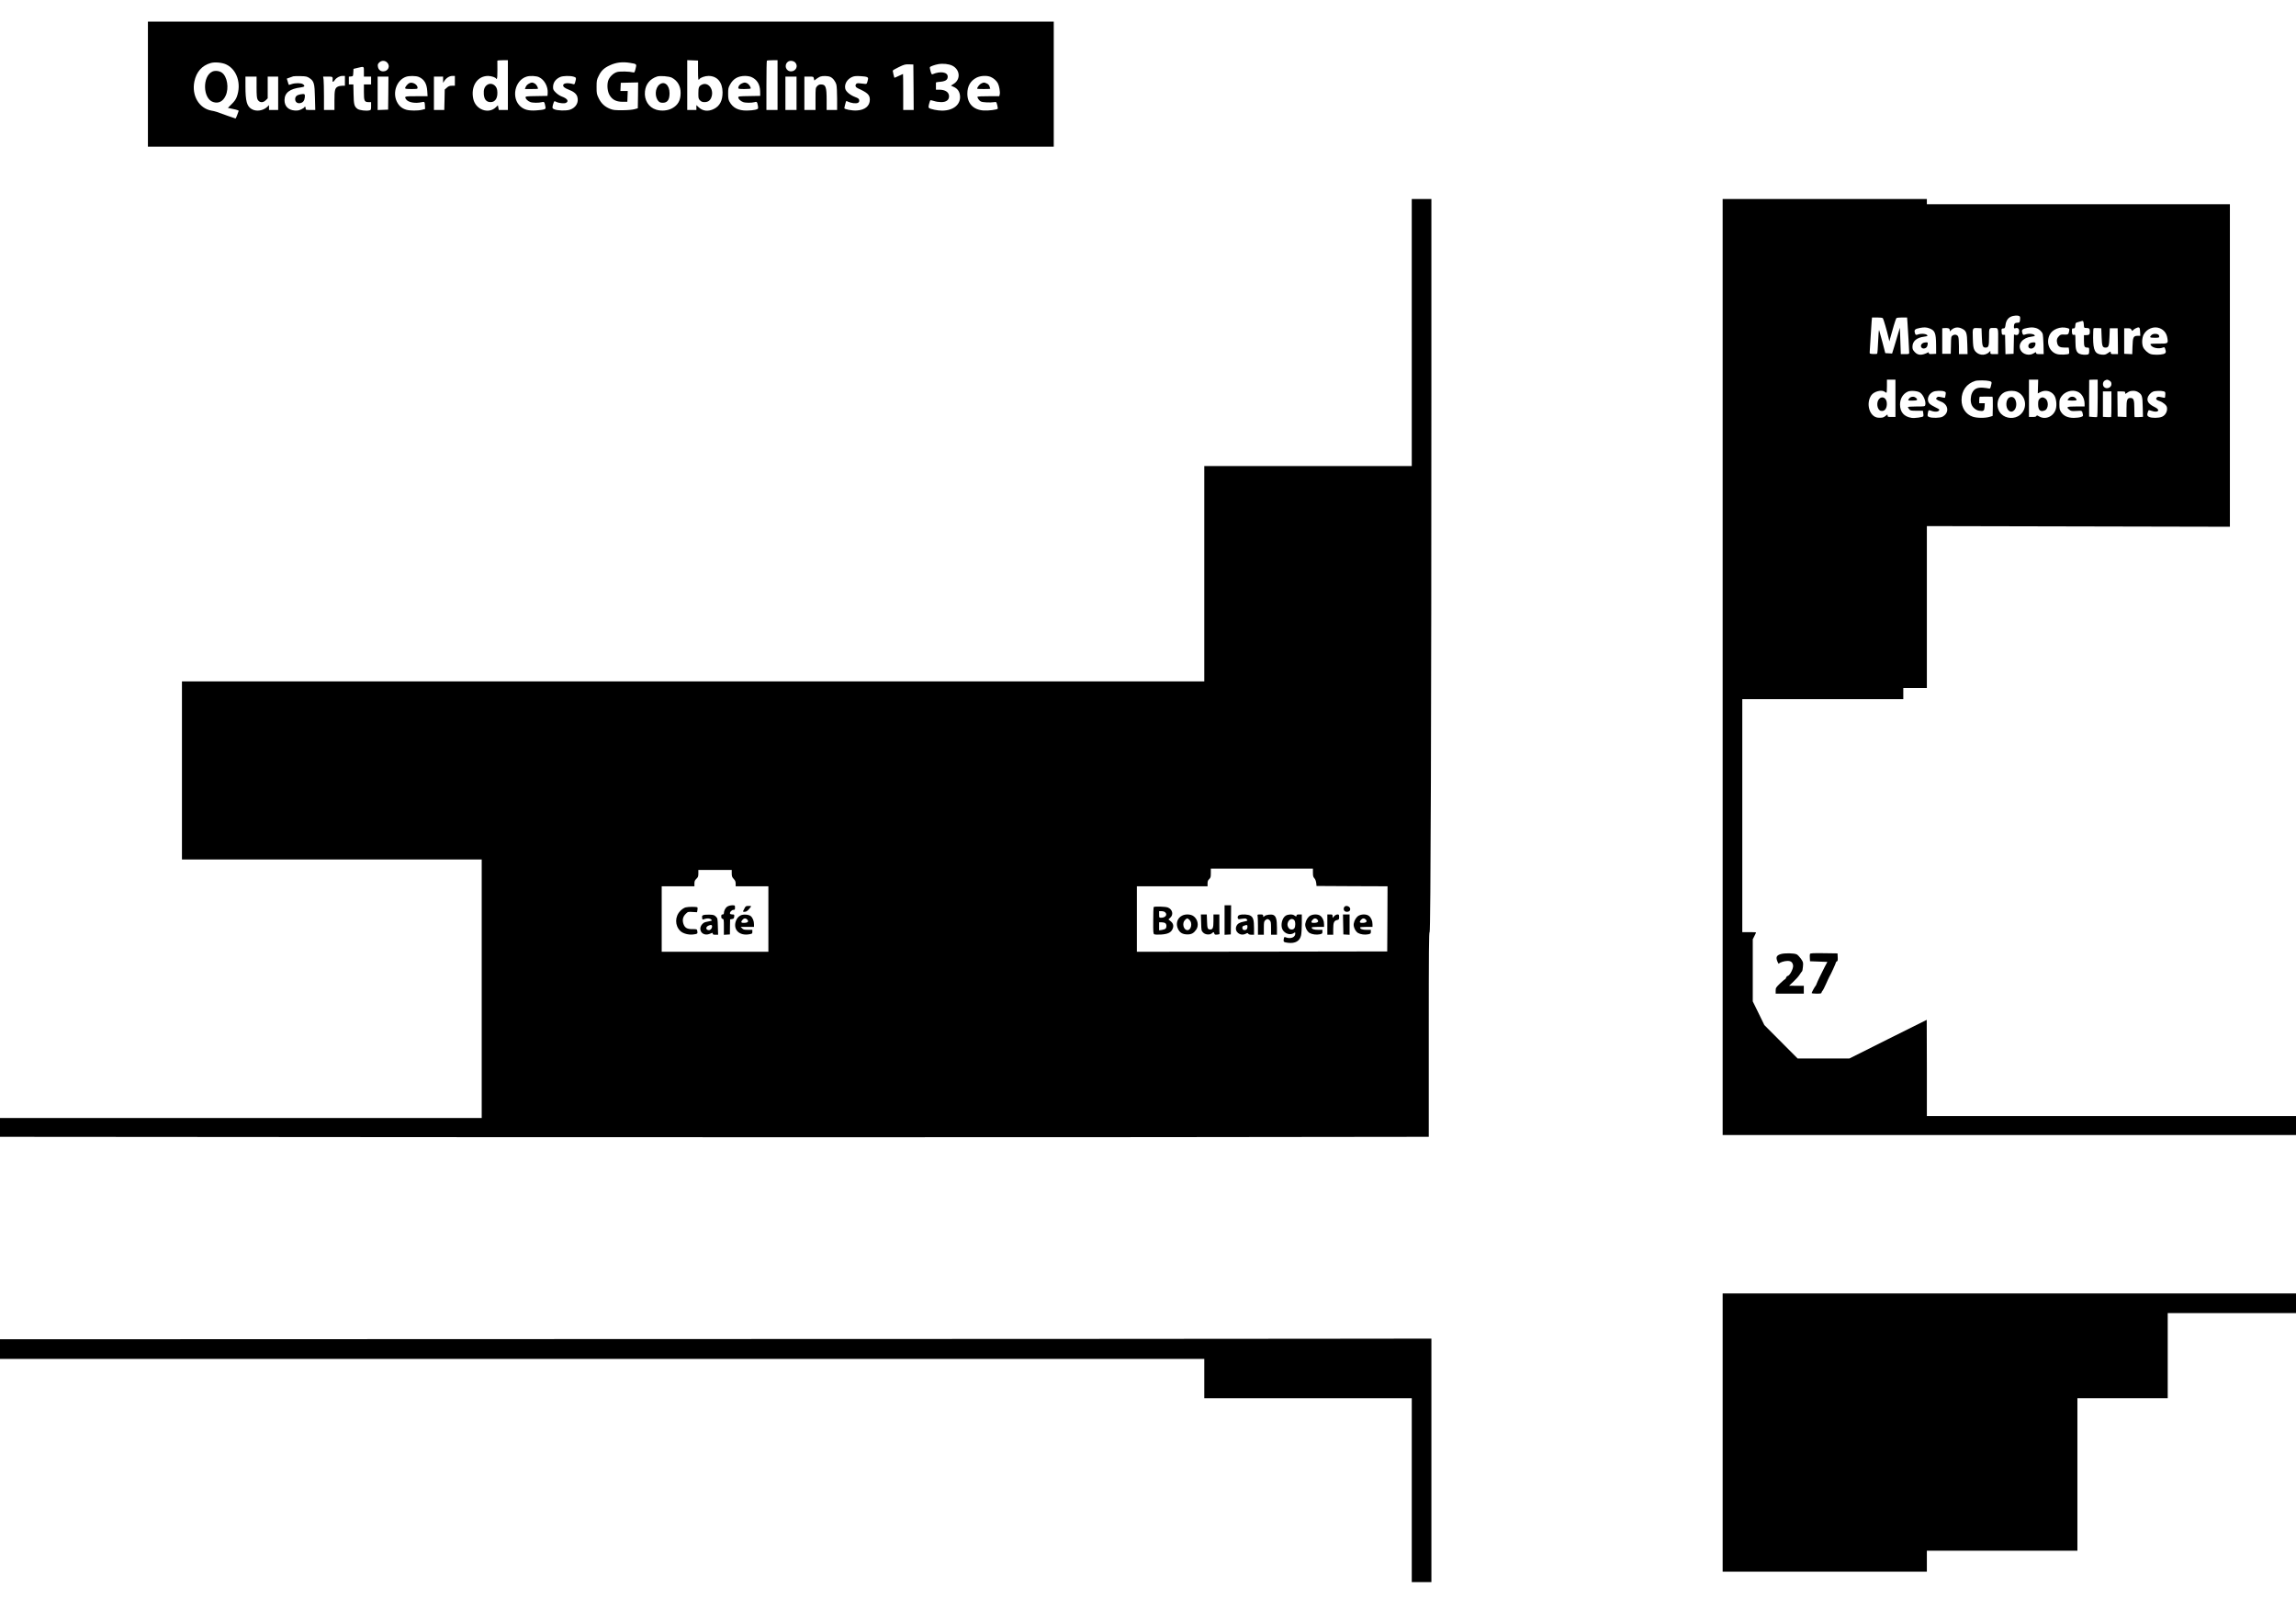 <?xml version="1.0" encoding="UTF-8" standalone="no"?>
<!-- Created with Inkscape (http://www.inkscape.org/) -->

<svg xmlns:dc="http://purl.org/dc/elements/1.1/" xmlns:cc="http://creativecommons.org/ns#" xmlns:rdf="http://www.w3.org/1999/02/22-rdf-syntax-ns#" xmlns:svg="http://www.w3.org/2000/svg" xmlns="http://www.w3.org/2000/svg" xmlns:inkscape="http://www.inkscape.org/namespaces/inkscape" version="1.0" width="3508pt" height="2480pt" viewBox="0 0 3508 2480" id="svg2">
  <defs id="defs92" />
  <g transform="matrix(0.1,0,0,-0.1,0,2480)" id="g6" style="fill:#000000;stroke:none">
    <path d="m 2260,23515 0,-955 6920,0 6920,0 0,955 0,955 -6920,0 -6920,0 0,-955 z m 5500,-15 0,-380 -70,0 -69,0 -7,36 -7,35 -31,-30 c -113,-109 -310,-36 -345,129 -41,191 61,350 226,350 51,0 123,-25 123,-42 0,-5 5,-6 10,-3 7,4 11,56 10,138 -1,73 -1,135 -1,140 1,4 37,7 81,7 l 80,0 0,-380 z m 2905,227 c 0,-136 4,-163 20,-137 15,25 86,50 140,50 133,0 214,-96 215,-251 0,-126 -43,-209 -132,-253 -87,-44 -173,-34 -235,27 l -33,31 0,-37 0,-37 -70,0 -70,0 0,380 0,381 83,-3 82,-3 0,-148 z m 1215,-227 0,-380 -85,0 -85,0 0,373 c 0,206 3,377 7,380 3,4 42,7 85,7 l 78,0 0,-380 z m -5965,345 c 53,-53 17,-135 -60,-135 -44,0 -74,27 -81,72 -5,30 -2,41 19,62 35,35 89,35 122,1 z m 6235,0 c 50,-53 11,-135 -64,-135 -80,0 -111,98 -47,147 28,22 85,16 111,-12 z m -8695,-29 c 165,-76 237,-296 163,-495 -15,-40 -38,-72 -79,-112 l -57,-57 84,-18 c 51,-10 83,-22 81,-28 -3,-6 -13,-35 -23,-63 -10,-29 -22,-53 -26,-53 -4,0 -56,18 -115,39 -173,64 -195,71 -253,81 -190,35 -304,231 -260,445 30,147 116,244 249,282 64,18 173,8 236,-21 z m 6174,23 c 100,-16 101,-17 82,-89 -15,-58 -17,-61 -41,-55 -55,14 -196,17 -240,5 -60,-16 -124,-80 -140,-140 -18,-67 -8,-160 24,-214 41,-69 100,-100 195,-101 l 76,0 3,83 3,82 -56,0 -56,0 3,63 3,62 133,3 132,3 -2,-198 -3,-197 -50,-14 c -32,-9 -100,-15 -185,-16 -118,0 -142,2 -191,22 -79,32 -132,81 -171,160 -31,63 -33,73 -33,172 0,99 2,110 33,172 38,78 82,120 169,160 96,45 193,57 312,37 z m 4921,-42 c 119,-60 131,-209 23,-277 l -44,-28 44,-20 c 58,-26 89,-71 95,-138 11,-131 -101,-223 -273,-224 -70,0 -178,22 -201,41 -9,8 -9,21 1,60 8,28 16,54 19,57 3,3 29,-2 57,-11 28,-10 77,-17 109,-17 77,0 120,32 120,89 0,63 -57,101 -151,101 l -49,0 0,50 c 0,28 0,53 0,58 0,4 17,8 37,10 106,7 143,28 143,82 0,69 -113,87 -231,36 -13,-6 -19,4 -31,46 -9,29 -13,56 -11,61 7,13 74,37 128,47 72,13 163,3 215,-23 z m -592,-329 2,-348 -80,0 -80,0 0,275 c 0,151 -1,275 -3,275 -2,0 -32,-14 -66,-30 -35,-17 -64,-30 -66,-28 -4,5 -25,96 -25,108 0,6 42,31 93,55 82,40 99,44 157,42 l 65,-2 3,-347 z m -8398,237 0,-75 55,0 55,0 0,-60 0,-60 -55,0 -55,0 0,-117 c 0,-135 8,-153 72,-153 l 38,0 0,-60 c 0,-55 -2,-60 -25,-66 -49,-12 -153,1 -182,22 -50,37 -58,66 -61,227 l -3,147 -35,0 -34,0 0,59 0,60 33,3 c 32,3 32,4 35,60 l 3,56 62,15 c 102,24 97,27 97,-58 z m -833,-97 c 70,-46 81,-83 85,-300 l 5,-188 -74,0 c -71,0 -73,1 -73,25 0,14 -4,25 -10,25 -5,0 -10,-4 -10,-9 0,-5 -21,-19 -46,-31 -35,-17 -58,-21 -103,-18 -97,7 -155,67 -154,159 1,112 80,173 251,194 57,8 67,23 30,49 -28,20 -118,20 -173,1 -21,-8 -41,-13 -42,-11 -2,1 -9,23 -17,49 l -14,46 42,15 c 22,8 48,17 56,20 8,3 58,4 111,3 85,-2 101,-6 136,-29 z m 543,-43 0,-75 -40,0 c -21,0 -51,-5 -65,-12 -47,-21 -55,-53 -55,-213 l 0,-145 -80,0 -80,0 0,209 c 0,114 -3,229 -6,255 l -7,46 72,0 c 76,0 78,-1 72,-62 -3,-26 14,-22 33,7 24,37 75,65 119,65 l 37,0 0,-75 z m 1128,60 c 83,-35 123,-103 130,-217 l 5,-78 -172,0 c -183,0 -188,-2 -155,-49 33,-46 138,-65 237,-42 44,11 47,7 50,-60 l 2,-44 -45,-12 c -63,-16 -188,-16 -244,1 -67,20 -110,58 -142,122 -70,142 -2,330 137,380 49,18 153,17 197,-1 z m 552,-60 0,-75 -45,0 c -35,0 -52,-6 -77,-29 l -33,-29 -3,-156 -4,-156 -79,0 -79,0 0,255 0,255 70,0 70,0 0,-47 0,-48 20,30 c 29,45 79,75 122,75 l 38,0 0,-75 z m 1285,56 c 82,-37 140,-144 133,-243 l -3,-43 -167,-3 c -154,-2 -168,-4 -168,-20 0,-23 35,-57 73,-71 35,-14 131,-14 175,-2 36,11 42,4 55,-67 6,-29 4,-34 -21,-43 -15,-6 -70,-13 -123,-16 -112,-7 -179,10 -236,60 -146,128 -89,402 95,457 49,15 145,11 187,-9 z m 528,8 c 41,-11 44,-20 26,-82 -9,-34 -14,-38 -32,-32 -76,22 -140,17 -151,-11 -9,-25 18,-49 82,-73 78,-30 119,-64 133,-110 25,-85 -21,-166 -113,-197 -59,-19 -193,-15 -241,7 -25,11 -28,18 -24,44 3,16 10,42 16,57 10,26 11,26 40,12 42,-21 123,-29 149,-15 47,25 21,65 -63,96 -28,10 -68,36 -92,60 -37,36 -43,48 -43,84 0,69 39,124 110,155 41,18 148,21 203,5 z m 1502,-16 c 87,-46 135,-128 134,-233 0,-114 -40,-185 -129,-234 -68,-37 -162,-46 -243,-22 -116,34 -187,148 -173,278 11,113 77,193 186,229 46,15 181,4 225,-18 z m 1213,11 c 86,-36 134,-112 136,-219 l 1,-70 -167,-3 c -154,-2 -168,-4 -168,-20 0,-23 35,-57 73,-71 35,-14 131,-14 175,-2 29,9 34,7 42,-13 4,-13 10,-38 12,-57 3,-33 1,-34 -42,-46 -25,-6 -82,-12 -127,-12 -134,-2 -218,42 -269,139 -14,26 -19,57 -19,120 0,76 3,91 30,139 49,89 121,130 228,131 32,0 74,-7 95,-16 z m 1206,2 c 41,-17 80,-67 95,-121 6,-22 11,-118 11,-212 l 0,-173 -80,0 -80,0 0,148 c 0,207 -13,242 -90,242 -21,0 -39,-9 -55,-26 -24,-26 -25,-30 -25,-195 l 0,-169 -85,0 -85,0 0,255 0,255 69,0 c 69,0 69,0 76,-30 l 7,-30 32,25 c 17,13 43,28 56,34 37,14 116,13 154,-3 z m 563,-4 c 20,-11 20,-14 9,-59 -11,-42 -16,-48 -37,-45 -13,1 -47,5 -74,8 -39,5 -54,3 -64,-9 -20,-25 -9,-51 28,-67 146,-66 181,-99 181,-173 0,-96 -74,-158 -200,-165 -74,-4 -190,18 -190,36 0,7 18,77 25,100 4,10 11,10 33,-2 16,-8 51,-18 79,-22 65,-8 95,7 91,44 -3,23 -13,31 -68,52 -72,28 -135,81 -145,123 -17,68 25,144 100,179 32,15 57,18 125,15 47,-2 95,-8 107,-15 z m 1891,2 c 43,-18 88,-58 108,-97 21,-39 37,-133 29,-168 l -7,-29 -162,0 c -90,0 -165,-3 -169,-6 -11,-11 20,-59 49,-74 27,-15 147,-20 208,-10 28,5 30,3 42,-44 7,-28 11,-53 8,-57 -9,-15 -144,-32 -215,-27 -157,10 -249,106 -249,257 0,115 47,196 139,244 64,32 158,37 219,11 z M 3920,23470 c 0,-122 4,-168 15,-189 26,-51 82,-56 126,-12 l 29,29 0,166 0,166 80,0 80,0 0,-255 0,-255 -70,0 -70,0 0,37 0,37 -27,-27 c -63,-59 -167,-75 -237,-34 -74,42 -96,121 -96,348 l 0,149 85,0 85,0 0,-160 z m 2013,-92 -3,-253 -80,-3 -80,-3 0,256 0,255 83,0 82,0 -2,-252 z m 6237,-3 0,-255 -85,0 -85,0 0,255 0,255 85,0 85,0 0,-255 z" inkscape:connector-curvature="0" id="path8" />
    <path d="m 7438,23500 c -37,-29 -51,-71 -46,-140 6,-80 41,-120 104,-120 77,0 116,73 100,185 -13,81 -99,122 -158,75 z" inkscape:connector-curvature="0" id="path10" />
    <path d="m 10718,23504 c -40,-21 -48,-43 -48,-132 0,-72 2,-82 26,-106 20,-20 37,-26 68,-26 50,0 83,21 102,66 52,124 -46,254 -148,198 z" inkscape:connector-curvature="0" id="path12" />
    <path d="m 3244,23706 c -154,-70 -146,-412 11,-464 82,-28 152,7 193,97 53,116 24,293 -58,351 -39,28 -104,35 -146,16 z" inkscape:connector-curvature="0" id="path14" />
    <path d="m 4591,23359 c -57,-11 -81,-33 -81,-75 0,-43 35,-69 79,-59 41,9 63,37 68,88 6,52 -2,57 -66,46 z" inkscape:connector-curvature="0" id="path16" />
    <path d="m 6254,23531 c -25,-11 -64,-58 -64,-77 0,-11 21,-14 95,-14 87,0 95,2 95,19 0,49 -76,93 -126,72 z" inkscape:connector-curvature="0" id="path18" />
    <path d="m 8081,23522 c -21,-10 -40,-30 -48,-49 l -13,-33 100,0 c 55,0 100,2 100,4 0,24 -28,70 -51,81 -36,19 -46,19 -88,-3 z" inkscape:connector-curvature="0" id="path20" />
    <path d="m 10075,23508 c -68,-54 -75,-189 -13,-255 16,-17 33,-23 65,-23 70,0 103,46 103,146 0,125 -79,192 -155,132 z" inkscape:connector-curvature="0" id="path22" />
    <path d="m 11333,23525 c -32,-14 -53,-41 -53,-69 0,-13 15,-16 95,-16 60,0 95,4 95,10 0,24 -30,67 -55,78 -32,15 -42,15 -82,-3 z" inkscape:connector-curvature="0" id="path24" />
    <path d="m 14993,23525 c -26,-11 -63,-58 -63,-80 0,-3 45,-5 100,-5 55,0 100,2 100,4 0,1 -5,18 -11,36 -8,22 -22,37 -45,46 -40,17 -41,17 -81,-1 z" inkscape:connector-curvature="0" id="path26" />
    <path d="m 21570,19720 0,-2040 -1585,0 -1585,0 0,-1645 0,-1645 -7810,0 -7810,0 0,-1360 0,-1360 2290,0 2290,0 0,-1975 0,-1975 -3680,0 -3680,0 0,-144 0,-143 6639,-5 c 3651,-2 8563,-2 10915,0 l 4276,5 0,1563 c 0,1297 2,1564 13,1564 16,0 27,3377 27,8272 l 0,2928 -150,0 -150,0 0,-2040 z m -1510,-8252 c 0,-50 4,-66 22,-85 14,-15 24,-42 28,-71 l 5,-47 543,-3 542,-2 -2,-498 -3,-497 -1912,-3 -1913,-2 0,500 0,500 540,0 540,0 0,43 c 0,33 6,49 25,67 22,21 25,32 25,92 l 0,68 780,0 780,0 0,-62 z m -8880,-10 c 0,-45 5,-58 30,-85 23,-25 30,-41 30,-72 l 0,-41 250,0 250,0 0,-500 0,-500 -815,0 -815,0 0,500 0,500 250,0 250,0 0,43 c 0,35 6,49 30,72 26,25 30,36 30,82 l 0,53 255,0 255,0 0,-52 z" inkscape:connector-curvature="0" id="path28" />
    <path d="m 18710,10744 0,-225 48,3 47,3 3,223 2,222 -50,0 -50,0 0,-226 z" inkscape:connector-curvature="0" id="path30" />
    <path d="m 20542,10948 c -7,-7 -12,-21 -12,-33 0,-28 19,-45 50,-45 30,0 50,16 50,41 0,40 -60,65 -88,37 z" inkscape:connector-curvature="0" id="path32" />
    <path d="m 17626,10942 c -3,-5 -6,-98 -6,-207 -1,-178 0,-199 16,-208 9,-5 54,-7 100,-4 102,6 152,28 177,80 24,49 15,90 -28,124 l -33,27 29,27 c 52,48 33,126 -37,155 -37,15 -209,20 -218,6 z m 176,-79 c 39,-35 5,-83 -59,-83 -33,0 -33,0 -33,50 l 0,50 37,0 c 20,0 45,-7 55,-17 z m 2,-166 c 22,-16 24,-63 4,-84 -9,-8 -34,-17 -57,-20 l -41,-6 0,62 0,61 38,0 c 21,0 46,-6 56,-13 z" inkscape:connector-curvature="0" id="path34" />
    <path d="m 18061,10812 c -74,-37 -101,-125 -62,-204 28,-58 70,-82 143,-83 64,0 97,19 136,75 43,64 21,162 -47,207 -42,28 -120,31 -170,5 z m 114,-67 c 48,-47 24,-155 -32,-155 -61,1 -87,107 -38,155 13,14 29,25 35,25 6,0 22,-11 35,-25 z" inkscape:connector-curvature="0" id="path36" />
    <path d="m 18352,10705 c 3,-121 4,-125 31,-152 33,-34 103,-39 134,-10 25,22 29,22 36,-4 5,-17 12,-20 44,-17 21,2 37,6 36,11 -2,4 -3,72 -3,152 l 0,145 -45,0 -45,0 0,-99 c 0,-104 -10,-131 -48,-131 -41,1 -47,16 -50,125 l -4,105 -45,0 -45,0 4,-125 z" inkscape:connector-curvature="0" id="path38" />
    <path d="m 18932,10819 c -31,-12 -28,-66 3,-61 96,14 101,14 114,-2 18,-21 14,-24 -47,-36 -64,-12 -96,-32 -112,-70 -34,-82 58,-157 141,-116 29,15 34,15 41,1 6,-9 24,-15 48,-15 l 40,0 0,98 c 0,125 -12,167 -53,192 -35,22 -132,27 -175,9 z m 128,-178 c 0,-34 -20,-54 -52,-49 -16,2 -24,11 -26,29 -3,22 2,29 25,37 45,17 53,14 53,-17 z" inkscape:connector-curvature="0" id="path40" />
    <path d="m 19214,10814 c 3,-9 6,-78 6,-155 l 0,-139 45,0 45,0 0,100 c 0,87 3,103 20,120 11,11 27,20 35,20 8,0 24,-9 35,-20 17,-17 20,-33 20,-120 l 0,-100 45,0 45,0 0,110 c 0,121 -13,170 -51,190 -30,17 -114,7 -139,-15 -19,-18 -20,-17 -20,3 0,19 -6,22 -46,22 -38,0 -45,-3 -40,-16 z" inkscape:connector-curvature="0" id="path42" />
    <path d="m 19644,10811 c -56,-34 -82,-147 -49,-211 33,-65 119,-92 173,-54 21,14 22,14 22,-10 0,-56 -72,-84 -144,-56 -24,9 -26,7 -32,-26 -8,-43 0,-49 65,-57 110,-14 182,27 200,115 6,27 11,110 11,183 l 0,135 -40,0 c -29,0 -40,-4 -40,-15 0,-19 -9,-19 -34,0 -27,21 -95,19 -132,-4 z m 130,-67 c 10,-10 16,-33 16,-64 0,-54 -18,-80 -53,-80 -28,0 -41,9 -56,37 -37,71 40,161 93,107 z" inkscape:connector-curvature="0" id="path44" />
    <path d="m 20020,10812 c -37,-21 -68,-70 -77,-125 -7,-46 26,-116 66,-140 38,-22 105,-31 156,-20 36,8 40,12 40,38 l 0,30 -66,0 c -62,0 -99,13 -99,36 0,5 43,9 95,9 l 95,0 0,40 c 0,53 -21,101 -55,128 -35,28 -107,29 -155,4 z m 105,-58 c 28,-28 15,-49 -34,-52 -56,-4 -67,7 -41,41 24,31 51,34 75,11 z" inkscape:connector-curvature="0" id="path46" />
    <path d="m 20280,10675 0,-155 45,0 45,0 0,88 c 0,99 12,126 60,137 27,6 30,10 30,46 0,35 -3,39 -25,39 -15,0 -36,-11 -50,-26 l -25,-27 0,27 c 0,24 -3,26 -40,26 l -40,0 0,-155 z" inkscape:connector-curvature="0" id="path48" />
    <path d="m 20522,10678 3,-153 48,-3 47,-3 0,155 0,156 -50,0 -51,0 3,-152 z" inkscape:connector-curvature="0" id="path50" />
    <path d="m 20760,10812 c -37,-21 -68,-70 -77,-125 -7,-46 26,-116 66,-140 38,-22 105,-31 156,-20 36,8 40,12 40,38 l 0,30 -66,0 c -62,0 -99,13 -99,36 0,5 43,9 95,9 l 95,0 0,40 c 0,53 -21,101 -55,128 -35,28 -107,29 -155,4 z m 105,-58 c 28,-28 15,-49 -34,-52 -56,-4 -67,7 -41,41 24,31 51,34 75,11 z" inkscape:connector-curvature="0" id="path52" />
    <path d="m 11114,10951 c -30,-18 -54,-64 -54,-102 0,-12 -7,-19 -20,-19 -16,0 -20,-7 -20,-31 0,-22 5,-32 20,-36 19,-5 20,-14 20,-125 l 0,-119 46,3 46,3 1,115 2,115 30,5 c 25,4 30,10 33,38 3,30 1,32 -27,32 -16,0 -33,5 -36,10 -12,19 24,60 50,60 22,0 25,4 25,35 0,35 -1,35 -42,35 -25,0 -56,-8 -74,-19 z" inkscape:connector-curvature="0" id="path54" />
    <path d="m 11375,10923 c -11,-21 -21,-41 -23,-45 -2,-5 9,-8 25,-8 28,0 52,19 92,73 12,16 10,17 -31,17 -41,0 -46,-3 -63,-37 z" inkscape:connector-curvature="0" id="path56" />
    <path d="m 10476,10938 c -23,-6 -57,-28 -80,-52 -87,-87 -87,-228 0,-310 41,-38 124,-60 193,-52 67,8 73,13 65,52 -6,30 -6,30 -74,30 -83,-1 -118,20 -139,83 -18,58 -7,107 35,149 34,34 36,34 104,30 l 70,-4 6,34 c 4,18 3,36 0,40 -12,11 -139,11 -180,0 z" inkscape:connector-curvature="0" id="path58" />
    <path d="m 10750,10821 c -20,-6 -25,-13 -23,-35 3,-37 5,-38 37,-26 41,15 82,12 102,-7 19,-19 25,-16 -85,-39 -42,-9 -81,-58 -81,-101 0,-71 71,-110 144,-79 47,19 46,19 46,1 0,-11 11,-15 41,-15 l 41,0 -4,125 c -3,120 -4,126 -30,152 -24,24 -37,28 -95,30 -38,1 -79,-1 -93,-6 z m 130,-175 c 0,-28 -24,-56 -48,-56 -48,1 -55,45 -12,67 40,20 60,16 60,-11 z" inkscape:connector-curvature="0" id="path60" />
    <path d="m 11315,10815 c -39,-21 -62,-51 -76,-99 -34,-123 60,-212 201,-190 53,9 55,10 55,39 l 0,30 -67,0 c -57,0 -71,4 -90,23 l -22,22 102,0 102,0 0,40 c 0,49 -19,98 -49,124 -29,26 -116,32 -156,11 z m 100,-61 c 28,-28 15,-49 -34,-52 -56,-4 -67,7 -41,41 24,31 51,34 75,11 z" inkscape:connector-curvature="0" id="path62" />
    <path d="m 26320,14610 0,-7150 4380,0 4380,0 0,145 0,145 -2820,0 -2820,0 0,735 c 0,404 -1,735 -2,735 -2,0 -268,-133 -592,-295 l -589,-295 -396,0 -396,0 -254,255 -254,255 -88,181 -89,181 0,474 0,475 25,49 c 14,27 25,52 25,55 0,3 -47,5 -105,5 l -105,0 0,1780 0,1780 1230,0 1230,0 0,85 0,85 180,0 180,0 0,1236 0,1237 2315,-5 2315,-5 0,2464 0,2463 -2315,0 -2315,0 0,40 0,40 -1560,0 -1560,0 0,-7150 z m 4539,5356 c 7,-9 9,-29 5,-55 -6,-38 -9,-41 -38,-41 -41,0 -56,-16 -56,-58 0,-29 3,-32 20,-27 39,12 60,-3 60,-44 0,-45 -20,-66 -55,-57 l -24,6 -3,-147 -3,-148 -62,-3 -62,-3 -3,148 -3,148 -25,0 c -23,0 -25,4 -28,48 -3,47 -2,48 38,51 10,1 17,16 21,46 7,63 33,106 77,129 44,24 124,27 141,7 z m -2091,-28 c 10,-14 62,-190 85,-293 l 14,-60 12,45 c 35,132 85,297 94,308 6,8 37,12 87,12 l 78,0 6,-82 c 10,-144 26,-424 26,-452 0,-25 -2,-26 -64,-26 l -64,0 -7,202 -7,202 -28,-94 c -15,-52 -42,-141 -59,-198 l -32,-103 -52,3 -52,3 -43,165 c -24,91 -47,174 -51,185 -5,11 -11,-62 -15,-165 -4,-102 -11,-189 -15,-193 -5,-5 -32,-7 -62,-5 -53,3 -54,3 -52,33 2,17 7,111 13,210 5,99 13,210 16,248 l 6,67 78,0 c 50,0 81,-4 88,-12 z m 3070,-96 c 3,-50 4,-52 32,-52 51,0 60,-9 60,-55 0,-46 -9,-55 -61,-55 l -29,0 0,-83 c 0,-91 8,-107 52,-107 27,0 28,-2 28,-49 0,-35 -4,-51 -16,-55 -30,-11 -105,-6 -135,10 -45,23 -59,67 -59,189 0,100 -1,106 -19,100 -11,-3 -23,-1 -26,6 -12,18 -12,89 -1,91 6,0 18,1 26,2 10,1 16,14 18,43 3,41 5,43 45,53 23,6 47,13 52,15 23,8 30,-4 33,-53 z m -2365,-56 c 90,-32 106,-70 108,-252 l 1,-139 -56,-3 c -46,-2 -56,0 -56,13 0,9 -3,15 -7,13 -100,-51 -159,-50 -210,6 -27,29 -33,44 -33,78 0,86 65,141 180,155 28,3 50,9 50,12 0,30 -90,42 -146,21 -32,-13 -41,-6 -50,37 -7,36 9,49 79,63 62,12 97,11 140,-4 z m 502,-6 c 69,-33 79,-62 83,-237 l 4,-153 -66,0 -66,0 0,119 c 0,66 -4,131 -10,145 -12,33 -52,43 -85,22 -24,-16 -25,-20 -27,-149 l -3,-132 -65,0 -65,0 0,195 0,195 34,3 c 53,5 81,-5 81,-30 l 0,-21 24,22 c 45,42 102,50 161,21 z m 1130,9 c 45,-12 89,-49 104,-88 5,-14 11,-90 13,-168 l 3,-143 -57,0 c -45,0 -58,3 -58,15 0,19 -3,19 -42,-5 -65,-39 -163,-14 -195,50 -48,95 29,191 166,207 28,3 51,9 51,12 0,30 -90,42 -146,21 -32,-12 -39,-7 -49,37 -7,37 8,49 78,63 60,11 87,11 132,-1 z m 478,0 c 37,-10 38,-11 31,-47 -9,-51 -16,-56 -77,-53 -46,2 -57,-1 -79,-24 -31,-30 -39,-65 -26,-111 13,-48 42,-64 114,-64 l 61,0 6,-42 c 3,-24 2,-47 -3,-52 -14,-14 -133,-19 -180,-6 -117,32 -172,172 -115,293 40,86 165,135 268,106 z m 1115,-56 3,-63 -39,0 c -66,0 -76,-21 -80,-161 l -4,-120 -61,3 -62,3 0,195 0,195 50,0 c 42,0 51,-4 61,-23 8,-16 14,-20 19,-12 13,20 69,50 90,48 17,-3 20,-12 23,-65 z m 297,54 c 68,-26 108,-78 120,-154 13,-82 11,-83 -136,-83 -126,0 -129,-1 -119,-20 23,-44 120,-65 185,-40 23,9 27,7 35,-16 20,-52 13,-72 -27,-83 -50,-14 -152,-14 -194,0 -43,15 -97,65 -115,106 -22,51 -18,143 9,193 46,87 155,131 242,97 z m -2715,-133 c 5,-140 13,-164 56,-164 47,0 54,21 54,160 0,142 -1,140 70,140 74,0 71,10 69,-206 l -1,-194 -59,0 c -56,0 -59,1 -59,25 l 0,25 -20,-20 c -65,-65 -181,-47 -224,35 -16,31 -21,64 -24,178 -5,160 -6,159 78,155 l 55,-3 5,-131 z m 1830,0 c 5,-143 13,-164 60,-164 47,0 55,21 60,164 l 5,131 60,0 60,0 3,-197 2,-198 -55,0 c -48,0 -55,2 -55,20 0,25 -1,25 -47,-6 -32,-22 -46,-25 -90,-22 -104,9 -132,65 -133,259 0,75 3,139 7,143 4,4 32,6 63,4 l 55,-3 5,-131 z m -3150,-939 0,-285 -60,0 c -54,0 -60,2 -60,21 0,20 -1,20 -31,-5 -30,-26 -55,-31 -114,-27 -131,11 -192,216 -103,344 41,57 157,88 204,52 10,-8 22,-15 27,-15 4,0 7,45 7,100 l 0,100 65,0 65,0 0,-285 z m 2178,180 c -2,-58 -3,-105 -3,-105 1,0 18,9 40,20 77,39 166,18 212,-51 30,-46 41,-142 24,-206 -31,-114 -158,-172 -255,-115 -31,18 -38,19 -42,7 -5,-11 -22,-15 -60,-15 l -54,0 0,285 0,285 71,0 70,0 -3,-105 z m 912,-179 c 0,-186 -4,-286 -10,-288 -6,-2 -35,-1 -66,2 l -55,5 0,278 c 1,152 1,279 1,282 0,3 29,5 65,5 l 65,0 0,-284 z m 173,273 c 28,-15 37,-28 37,-58 0,-55 -77,-83 -114,-42 -26,28 -18,82 14,98 31,16 36,16 63,2 z m -1830,-10 c 41,-11 42,-12 26,-75 -10,-40 -14,-45 -33,-39 -12,4 -51,9 -87,12 -87,7 -138,-17 -168,-80 -24,-50 -28,-131 -7,-180 18,-45 67,-84 115,-92 67,-11 79,-2 83,60 l 3,55 -42,0 -43,0 0,50 c 0,28 5,50 10,50 6,1 48,1 95,1 47,0 90,0 95,-1 7,0 10,-52 8,-147 l -3,-147 -45,-14 c -68,-21 -195,-20 -259,2 -106,36 -171,134 -171,256 0,143 77,250 210,291 37,11 170,10 213,-2 z m -1055,-178 c 51,-36 93,-140 77,-191 -6,-19 -16,-20 -136,-20 -71,0 -129,-4 -129,-9 0,-5 9,-19 19,-32 18,-22 26,-24 115,-24 l 95,0 6,-37 c 4,-21 4,-41 1,-47 -9,-15 -131,-32 -178,-25 -117,18 -178,88 -178,204 0,89 44,163 118,197 44,20 152,12 190,-16 z m 368,19 c 25,-10 26,-13 20,-52 -4,-23 -8,-44 -10,-45 -2,-2 -26,2 -55,9 -45,10 -54,10 -68,-5 -15,-15 -15,-19 -3,-30 8,-8 36,-22 62,-31 121,-44 135,-176 25,-233 -38,-19 -157,-22 -201,-4 -27,11 -28,14 -22,53 9,56 11,58 53,42 65,-23 123,-14 123,18 0,5 -28,22 -62,37 -35,16 -74,41 -88,55 -48,53 -22,143 52,179 37,19 133,22 174,7 z m 1112,-5 c 140,-59 166,-255 46,-353 -82,-68 -215,-61 -289,15 -99,102 -59,292 70,338 53,19 127,19 173,0 z m 925,1 c 64,-26 107,-102 107,-188 l 0,-38 -130,0 c -142,0 -157,-7 -102,-50 24,-20 36,-22 109,-18 89,5 83,8 97,-54 5,-24 2,-28 -32,-39 -20,-7 -68,-13 -107,-13 -90,0 -155,29 -193,87 -23,35 -27,51 -27,118 0,70 3,82 30,121 54,77 163,110 248,74 z m 924,-6 c 61,-37 68,-58 71,-226 l 4,-152 -62,-4 c -34,-1 -64,-1 -66,1 -2,2 -4,59 -4,125 0,138 -10,166 -60,166 -50,0 -60,-28 -60,-168 l 0,-123 -67,3 -68,3 -2,193 -2,192 59,0 c 54,0 60,-2 60,-21 0,-20 0,-20 28,-1 37,26 50,30 97,31 23,1 53,-7 72,-19 z m 393,11 c 22,-7 25,-12 23,-50 -1,-24 -4,-45 -6,-47 -2,-3 -27,1 -56,8 -45,10 -54,9 -68,-5 -22,-21 -6,-40 46,-56 22,-6 56,-27 76,-45 28,-27 35,-41 35,-72 0,-52 -32,-102 -78,-121 -47,-21 -157,-22 -197,-2 -31,15 -34,33 -15,85 8,21 10,22 51,8 103,-36 146,11 52,56 -91,44 -124,87 -109,143 8,35 45,78 80,93 33,14 124,17 166,5 z m -800,-194 c 0,-107 -2,-196 -4,-198 -2,-2 -32,-2 -65,-1 l -61,4 0,194 0,194 65,0 65,0 0,-193 z" inkscape:connector-curvature="0" id="path64" />
    <path d="m 29372,19554 c -50,-35 -10,-99 46,-72 20,10 28,23 33,51 6,36 5,37 -25,37 -18,0 -42,-7 -54,-16 z" inkscape:connector-curvature="0" id="path66" />
    <path d="m 31012,19554 c -27,-19 -29,-60 -3,-74 39,-21 91,19 91,69 0,17 -6,21 -33,21 -18,0 -43,-7 -55,-16 z" inkscape:connector-curvature="0" id="path68" />
    <path d="m 32870,19680 c -33,-33 -24,-40 50,-40 61,0 70,2 70,18 0,28 -21,42 -62,42 -25,0 -45,-7 -58,-20 z" inkscape:connector-curvature="0" id="path70" />
    <path d="m 28711,18706 c -48,-51 -32,-168 25,-182 61,-16 102,44 91,131 -10,70 -72,98 -116,51 z" inkscape:connector-curvature="0" id="path72" />
    <path d="m 31162,18707 c -18,-19 -22,-35 -22,-85 0,-90 37,-121 105,-90 53,24 58,138 8,178 -34,26 -64,25 -91,-3 z" inkscape:connector-curvature="0" id="path74" />
    <path d="m 29188,18729 c -10,-5 -22,-19 -28,-29 -10,-19 -7,-20 60,-20 75,0 88,11 52,43 -21,19 -58,22 -84,6 z" inkscape:connector-curvature="0" id="path76" />
    <path d="m 30700,18727 c -53,-27 -62,-146 -14,-194 29,-29 59,-29 88,0 29,29 40,85 26,136 -15,58 -55,81 -100,58 z" inkscape:connector-curvature="0" id="path78" />
    <path d="m 31612,18720 c -12,-12 -22,-25 -22,-30 0,-6 32,-10 70,-10 74,0 83,7 50,40 -26,26 -70,26 -98,0 z" inkscape:connector-curvature="0" id="path80" />
    <path d="m 27207,10224 c -64,-20 -76,-46 -52,-109 10,-25 21,-42 24,-37 12,19 84,42 131,42 53,0 76,-18 86,-66 9,-46 -52,-164 -85,-164 -6,0 -16,-11 -21,-25 -5,-14 -13,-25 -17,-25 -5,0 -39,-29 -76,-64 -63,-62 -67,-67 -67,-110 l 0,-46 215,0 215,0 0,60 0,60 -112,0 -113,1 66,62 c 37,34 80,82 95,107 16,25 33,48 37,51 5,4 11,36 14,73 6,63 4,68 -31,120 -21,29 -50,59 -64,66 -41,20 -188,22 -245,4 z" inkscape:connector-curvature="0" id="path82" />
    <path d="m 27654,10226 c -3,-7 -4,-35 -2,-62 l 3,-49 133,-5 132,-5 -40,-75 c -55,-105 -116,-233 -125,-261 -4,-13 -11,-26 -14,-29 -10,-7 -61,-101 -61,-111 0,-5 34,-9 75,-9 58,0 75,3 75,14 0,8 7,21 15,29 8,8 33,57 56,109 22,51 45,100 50,108 22,35 99,204 99,215 0,7 7,16 16,19 12,4 14,19 12,63 l -3,58 -208,3 c -170,2 -208,0 -213,-12 z" inkscape:connector-curvature="0" id="path84" />
    <path d="m 26320,2915 0,-2125 1560,0 1560,0 0,160 0,160 1150,0 1150,0 0,1165 0,1165 690,0 690,0 0,650 0,650 980,0 980,0 0,150 0,150 -4380,0 -4380,0 0,-2125 z" inkscape:connector-curvature="0" id="path86" />
    <path d="m 9203,4343 -9203,-3 0,-150 0,-150 9200,0 9200,0 0,-300 0,-300 1585,0 1585,0 0,-1405 0,-1405 150,0 150,0 0,1860 0,1860 -1732,-2 c -953,-2 -5874,-4 -10935,-5 z" inkscape:connector-curvature="0" id="path88" />
  </g>
</svg>
